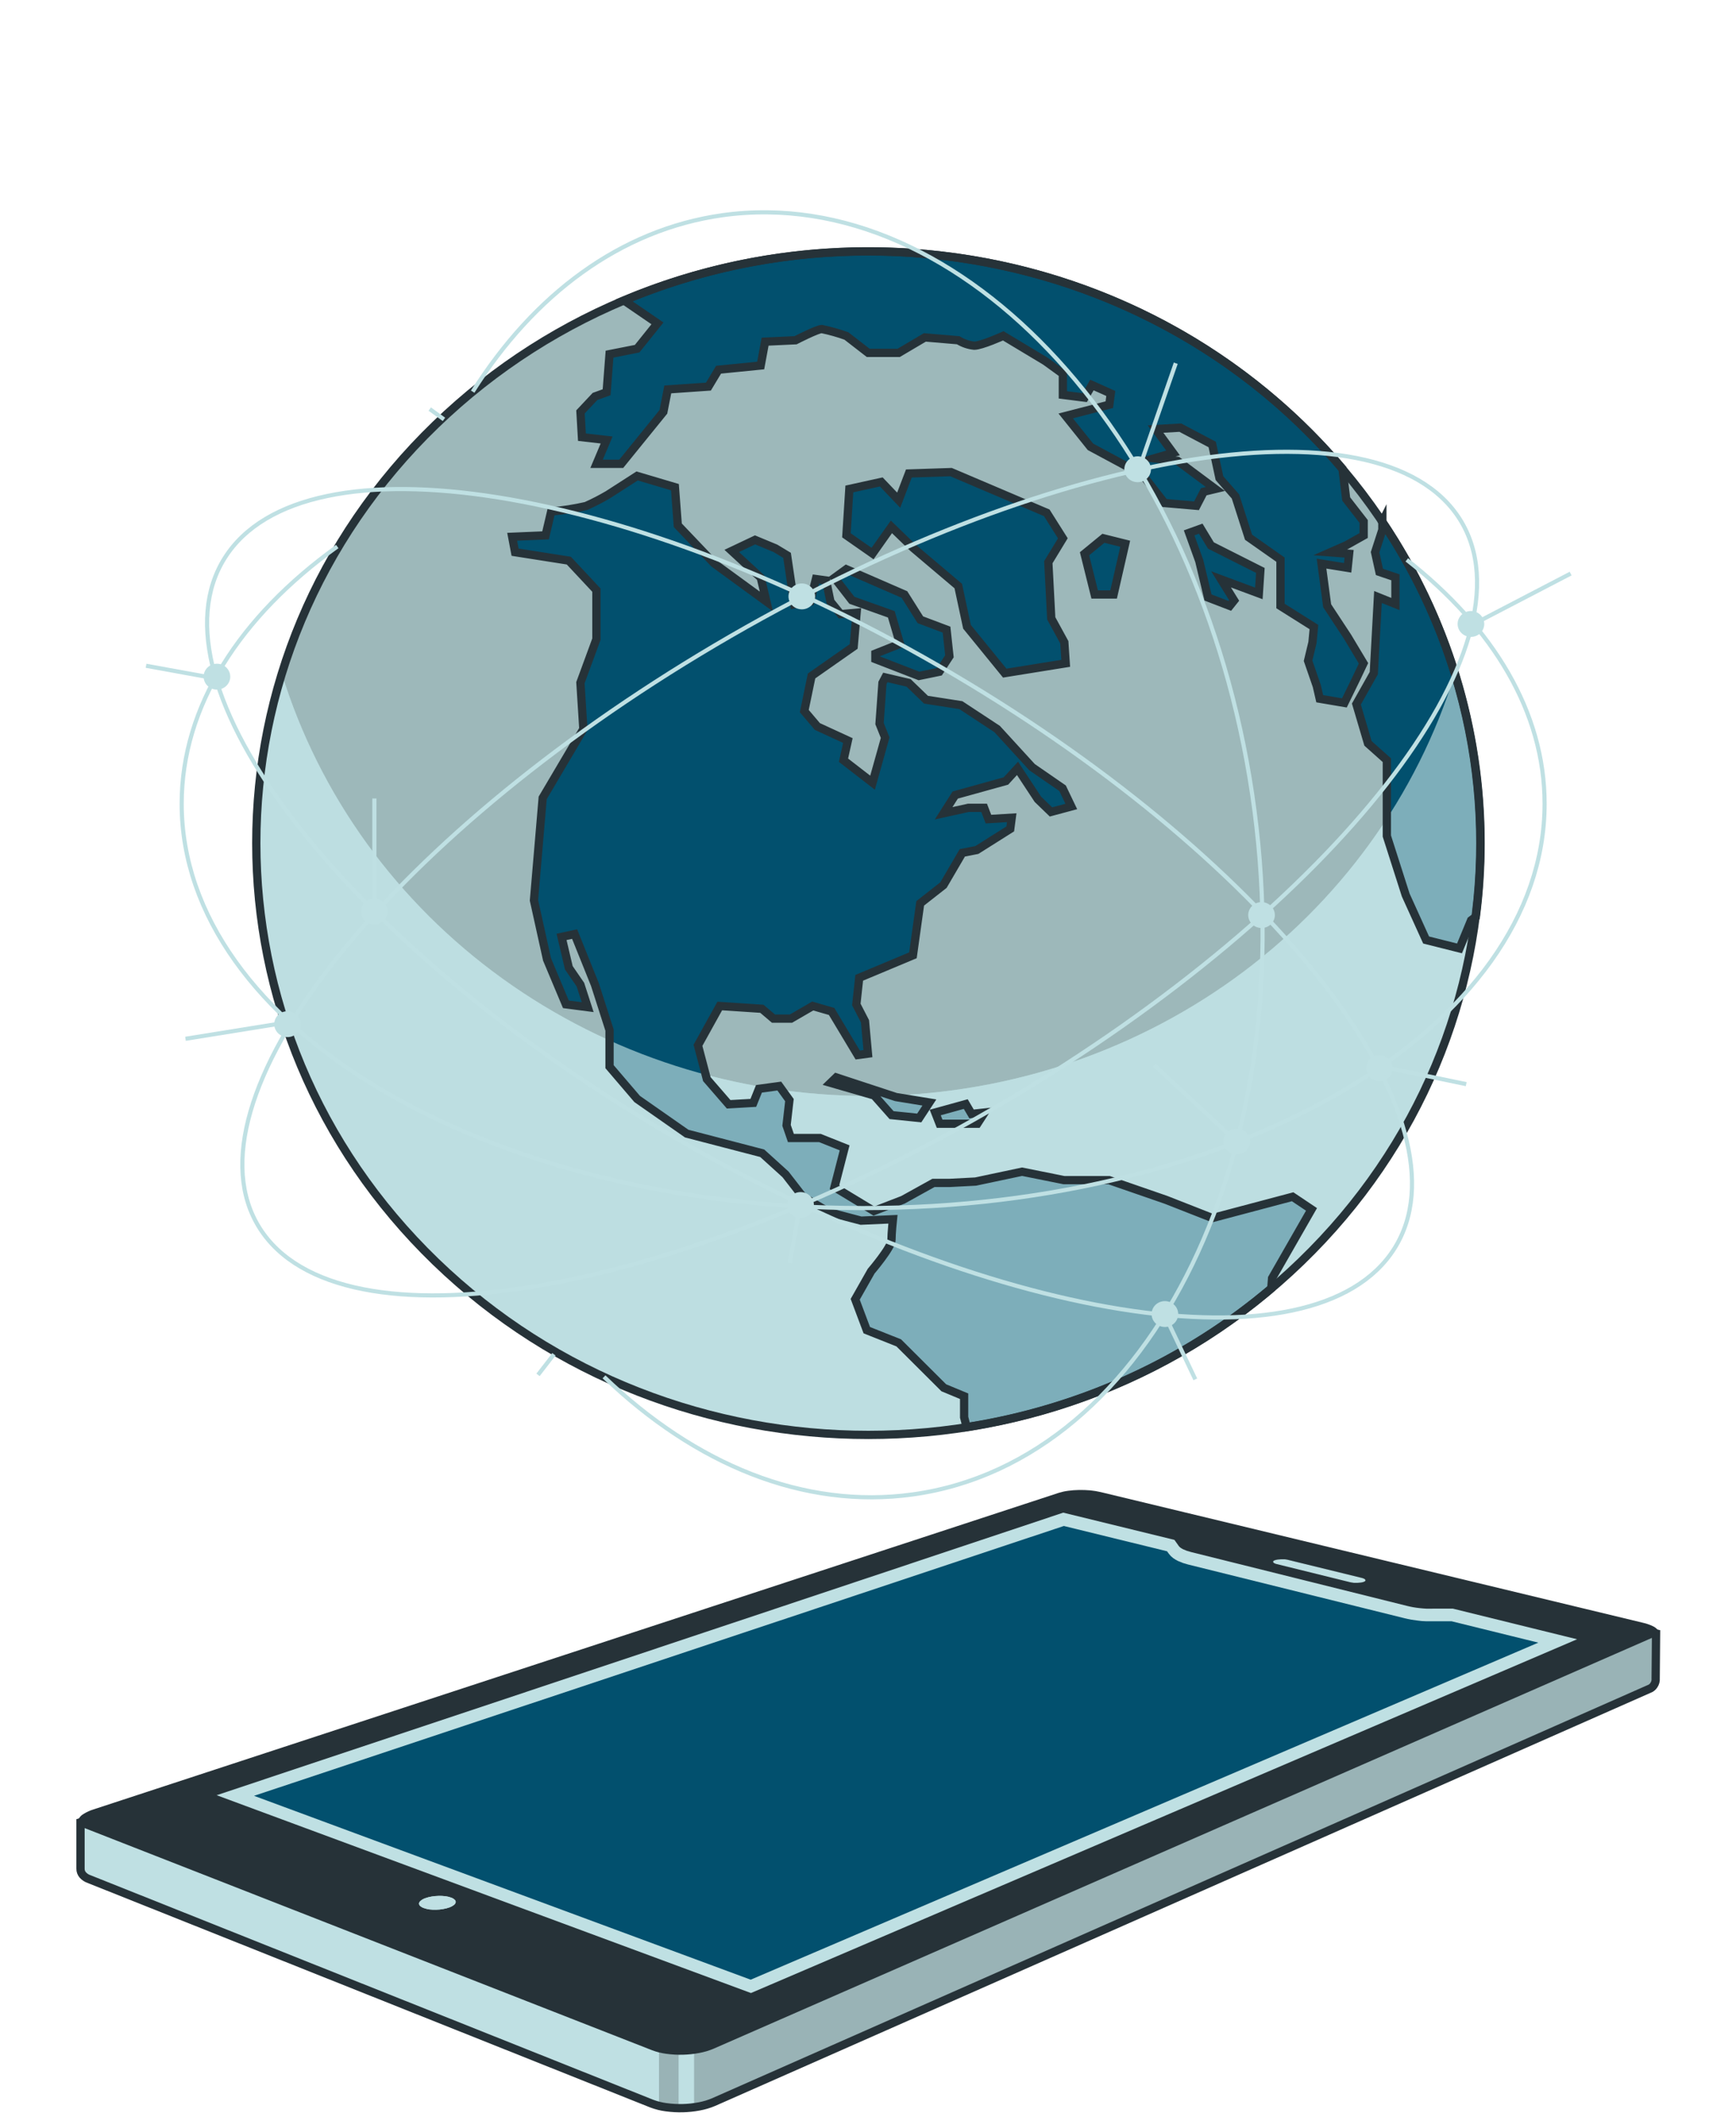 <svg width="210" height="256" viewBox="0 0 210 256" fill="none" xmlns="http://www.w3.org/2000/svg">
<path d="M200.282 202.955L200.329 197.555L130.804 181.222L9.74 220.381V226.005C9.735 226.276 9.829 226.539 10.006 226.749C10.218 226.99 10.494 227.169 10.803 227.27L78.863 254.423C79.42 254.632 80.001 254.776 80.594 254.851C81.916 255.033 83.261 255 84.573 254.752C85.173 254.644 85.758 254.469 86.317 254.232L199.471 204.272C199.706 204.192 199.907 204.039 200.043 203.838C200.229 203.58 200.313 203.267 200.282 202.955Z" fill="#BFE0E3"/>
<path opacity="0.2" d="M200.045 203.851C200.229 203.595 200.313 203.285 200.283 202.975L200.331 197.575L130.806 181.222L83.961 196.369V254.824C84.165 254.824 84.376 254.772 84.574 254.732C85.174 254.624 85.76 254.45 86.318 254.212L199.473 204.272C199.706 204.196 199.907 204.048 200.045 203.851Z" fill="black"/>
<path opacity="0.2" d="M82.088 255.068V246H79.717V254.785C80.486 255.001 81.287 255.097 82.088 255.068Z" fill="black"/>
<path d="M200.282 202.955L200.329 197.555L130.804 181.222L9.74 220.381V226.005C9.735 226.276 9.829 226.539 10.006 226.749C10.218 226.99 10.494 227.169 10.803 227.27L78.863 254.423C79.42 254.632 80.001 254.776 80.594 254.851C81.916 255.033 83.261 255 84.573 254.752C85.173 254.644 85.758 254.469 86.317 254.232L199.471 204.272C199.706 204.192 199.907 204.039 200.043 203.838C200.229 203.58 200.313 203.267 200.282 202.955Z" stroke="#263238" stroke-miterlimit="10"/>
<path d="M164.713 190.844L155.808 188.664C155.676 188.631 155.542 188.609 155.406 188.598C155.263 188.598 155.113 188.598 154.97 188.598C154.833 188.602 154.697 188.613 154.561 188.631C154.448 188.648 154.336 188.675 154.228 188.71C154.152 188.732 154.084 188.773 154.03 188.829C154.019 188.848 154.014 188.869 154.014 188.891C154.014 188.913 154.019 188.935 154.03 188.954C154.062 189.01 154.112 189.054 154.173 189.079C154.267 189.128 154.368 189.164 154.473 189.184L163.377 191.384C163.514 191.413 163.653 191.435 163.793 191.45H164.236C164.375 191.444 164.514 191.431 164.651 191.41C164.765 191.395 164.877 191.368 164.985 191.331C165.057 191.306 165.122 191.265 165.176 191.213C165.189 191.193 165.195 191.17 165.195 191.147C165.195 191.124 165.189 191.101 165.176 191.081C165.14 191.024 165.088 190.979 165.026 190.949C164.928 190.904 164.825 190.869 164.719 190.844" fill="#BFE0E3"/>
<path d="M190.8 198.279L175.778 194.578H173.318C173.046 194.578 172.78 194.578 172.514 194.578C172.249 194.578 171.983 194.545 171.731 194.512C171.479 194.479 171.22 194.446 170.975 194.407C170.729 194.367 170.505 194.315 170.293 194.262L144.098 187.762L143.567 187.604C143.403 187.544 143.26 187.485 143.131 187.426C143.017 187.368 142.907 187.302 142.804 187.228C142.725 187.171 142.656 187.102 142.599 187.024L142.075 186.287L128.626 182.994L26.209 217.114L90.849 241.04L190.8 198.279Z" fill="#02506E" stroke="#BFE0E3" stroke-width="3" stroke-miterlimit="10"/>
<path d="M200.528 197.114C200.36 196.914 200.145 196.756 199.902 196.653C199.53 196.478 199.139 196.345 198.737 196.257L133.136 180.452C132.723 180.356 132.304 180.288 131.882 180.247C131.429 180.209 130.974 180.194 130.52 180.201C130.077 180.207 129.636 180.24 129.198 180.3C128.819 180.349 128.445 180.431 128.081 180.544L11.309 218.833C10.878 218.965 10.468 219.154 10.089 219.393C9.833 219.536 9.628 219.753 9.503 220.012C9.459 220.111 9.444 220.219 9.458 220.326C9.473 220.432 9.517 220.533 9.585 220.618C9.793 220.861 10.067 221.043 10.375 221.145L78.872 247.955C79.428 248.168 80.009 248.313 80.602 248.39C81.925 248.572 83.269 248.539 84.581 248.291C85.181 248.183 85.766 248.009 86.325 247.771L200.011 198.009C200.247 197.925 200.45 197.77 200.59 197.568C200.623 197.494 200.634 197.413 200.624 197.333C200.613 197.253 200.58 197.177 200.528 197.114ZM90.842 241.04L26.208 217.114L128.619 182.941L142.067 186.234L142.592 186.972C142.649 187.049 142.718 187.118 142.796 187.176C142.9 187.25 143.009 187.316 143.123 187.373C143.253 187.432 143.396 187.492 143.559 187.551L144.091 187.709L170.273 194.236C170.491 194.288 170.722 194.341 170.954 194.38C171.185 194.42 171.451 194.459 171.71 194.486C171.969 194.512 172.228 194.539 172.494 194.552C172.759 194.565 173.025 194.552 173.297 194.552H175.757L190.779 198.253L90.842 241.04ZM154.024 188.809C154.078 188.753 154.146 188.712 154.222 188.69C154.33 188.655 154.442 188.628 154.555 188.611C154.691 188.593 154.827 188.582 154.964 188.578C155.107 188.578 155.257 188.578 155.4 188.578C155.536 188.589 155.67 188.611 155.802 188.644L164.706 190.824C164.812 190.849 164.915 190.884 165.013 190.93C165.075 190.959 165.127 191.005 165.163 191.061C165.176 191.081 165.182 191.104 165.182 191.127C165.182 191.15 165.176 191.173 165.163 191.193C165.109 191.246 165.044 191.286 164.972 191.312C164.864 191.349 164.752 191.375 164.638 191.391C164.501 191.411 164.362 191.424 164.223 191.43H163.78C163.64 191.416 163.501 191.394 163.364 191.364L154.46 189.165C154.355 189.144 154.254 189.109 154.16 189.059C154.1 189.034 154.049 188.99 154.017 188.934C154.008 188.914 154.005 188.892 154.007 188.87C154.01 188.848 154.018 188.827 154.031 188.809H154.024ZM54.911 230.391C54.751 230.515 54.572 230.613 54.38 230.681C54.13 230.771 53.872 230.837 53.61 230.879C53.329 230.93 53.044 230.959 52.758 230.964C52.48 230.972 52.202 230.958 51.927 230.925C51.694 230.892 51.466 230.834 51.245 230.753C51.079 230.696 50.928 230.604 50.803 230.483C50.762 230.443 50.732 230.394 50.713 230.34C50.694 230.287 50.688 230.23 50.694 230.174C50.727 230.046 50.807 229.934 50.919 229.858C51.077 229.732 51.256 229.633 51.45 229.568C51.699 229.478 51.957 229.412 52.22 229.37C52.499 229.324 52.781 229.298 53.065 229.291C53.34 229.284 53.616 229.298 53.889 229.331C54.121 229.362 54.35 229.417 54.57 229.496C54.737 229.55 54.888 229.64 55.013 229.759C55.057 229.798 55.09 229.846 55.11 229.9C55.13 229.954 55.137 230.012 55.129 230.069C55.1 230.198 55.022 230.313 54.911 230.391Z" fill="#263238"/>
<path d="M54.564 229.496C54.344 229.417 54.115 229.362 53.883 229.331C53.61 229.298 53.334 229.284 53.059 229.291C52.775 229.297 52.493 229.324 52.214 229.37C51.951 229.412 51.693 229.478 51.444 229.568C51.251 229.633 51.071 229.732 50.913 229.858C50.801 229.934 50.721 230.046 50.688 230.174C50.682 230.23 50.688 230.287 50.707 230.34C50.726 230.394 50.757 230.443 50.797 230.483C50.922 230.603 51.074 230.696 51.24 230.753C51.46 230.834 51.688 230.891 51.921 230.925C52.197 230.958 52.474 230.971 52.752 230.964C53.038 230.959 53.323 230.93 53.604 230.879C53.866 230.837 54.124 230.771 54.373 230.681C54.566 230.613 54.745 230.515 54.905 230.391C55.014 230.312 55.089 230.197 55.116 230.069C55.124 230.012 55.118 229.954 55.097 229.9C55.077 229.846 55.044 229.798 55 229.759C54.875 229.64 54.724 229.55 54.557 229.496" fill="#BFE0E3"/>
<path d="M157.388 152.578C186.3 124.629 186.3 79.316 157.388 51.367C128.475 23.418 81.599 23.418 52.687 51.367C23.774 79.316 23.774 124.629 52.687 152.578C81.599 180.527 128.475 180.527 157.388 152.578Z" fill="#BFE0E3"/>
<path opacity="0.18" d="M157.388 152.578C186.3 124.629 186.3 79.316 157.388 51.367C128.475 23.418 81.599 23.418 52.687 51.367C23.774 79.316 23.774 124.629 52.687 152.578C81.599 180.527 128.475 180.527 157.388 152.578Z" fill="black"/>
<path opacity="0.86" d="M105.039 132.547C89.103 132.546 73.592 127.576 60.81 118.375C48.029 109.174 38.658 96.233 34.09 81.475C30.796 92.156 30.128 103.435 32.14 114.41C34.152 125.385 38.788 135.755 45.679 144.692C52.57 153.629 61.525 160.887 71.831 165.886C82.137 170.886 93.508 173.49 105.039 173.49C116.57 173.49 127.941 170.886 138.247 165.886C148.553 160.887 157.508 153.629 164.399 144.692C171.29 135.755 175.926 125.385 177.938 114.41C179.95 103.435 179.282 92.156 175.988 81.475C171.419 96.233 162.048 109.173 149.267 118.374C136.485 127.574 120.975 132.545 105.039 132.547Z" fill="#BFE0E3"/>
<path d="M102.376 68.843L109.406 71.899L111.334 74.955L114.502 76.147L114.85 79.374L113.624 81.244L111.164 81.751L105.891 79.71V79.051L108.875 77.866L107.819 74.296L103.05 72.597L100.945 69.884L102.376 68.843ZM146.659 147.312L141.038 145.106L134.164 142.728H128.714L123.638 141.708L118.011 142.9L114.85 143.064H112.915L109.229 145.106L105.714 146.463L100.945 143.578L102.171 138.823L99.187 137.631H95.672L95.147 136.103L95.495 133.047L94.268 131.348L91.809 131.684L91.128 133.383L88.144 133.555L85.507 130.512L84.431 126.422L87.067 121.667L92.163 122.003L93.567 123.195H95.679L98.315 121.667L100.597 122.326L103.759 127.594L104.992 127.43L104.637 123.518L103.588 121.483L103.936 118.256L110.435 115.536L111.314 109.253L114.128 107.047L116.41 103.142L118.168 102.799L122.208 100.25L122.385 98.894L119.571 99.065L119.047 97.702H117.132L114.148 98.36L115.552 96.154L121.683 94.455L123.087 92.927L125.546 96.661L127.133 98.196L129.593 97.537L128.537 95.331L124.844 92.782L120.627 88.172L116.233 85.281L112.016 84.623L109.911 82.588L107.097 81.929L106.749 82.588L106.395 87.514L107.076 89.213L105.55 94.659L102.035 91.939L102.566 89.562L98.874 87.863L97.293 85.999L98.172 81.751L103.268 78.182L103.622 74.105L101.687 74.276L100.454 72.749L99.93 70.2L98.697 70.029L98.015 72.749L96.087 73.091L95.209 67.164L93.798 66.314L91.339 65.293L88.518 66.63L92.027 69.864L92.708 72.749L86.386 68.138L81.992 63.528L81.644 58.918L77.073 57.562L73.53 59.84C72.678 60.34 71.798 60.793 70.894 61.197C69.507 61.517 68.097 61.737 66.676 61.856L65.995 64.747L61.955 64.918L62.309 66.782L68.809 67.803L72.147 71.372V77.299L70.212 82.568L70.567 88.172L65.648 96.497L64.592 108.891L66.172 116.03L68.454 121.463L71.091 121.806L70.212 119.086L68.809 117.044L67.93 113.31L69.51 112.968L71.97 119.086L73.734 124.585V129.004L77.073 132.909L83.068 137.098L92.204 139.475L95.018 142.024L97.123 144.737L100.284 146.607L104.154 147.628L108.017 147.457C108.017 147.457 107.839 149.156 107.839 150.006C107.839 150.855 105.38 153.74 105.38 153.74L103.452 157.138L104.855 160.872L108.718 162.407L114.169 167.84L116.628 168.861V171.403L116.935 172.595C130.603 170.458 143.374 164.645 153.785 155.821L153.881 154.589L158.65 146.265L156.367 144.737L146.659 147.312ZM164.938 80.223L163.003 76.996L160.543 73.256L159.862 68.165L163.023 68.672L163.2 66.973L160.911 66.802L162.846 65.952L164.958 64.767V63.067L162.846 60.347L162.397 56.692C152.18 44.611 138.161 36.085 122.472 32.41C106.784 28.736 90.283 30.114 75.478 36.336L79.532 39.108L77.073 42.171L73.734 42.83L73.38 47.44L71.977 47.947L70.219 49.817L70.396 52.873L73.38 53.215L72.168 56.093H75.151L80.248 49.81L80.779 47.097L85.698 46.755L86.924 44.713L92.02 44.206L92.552 41.321L96.237 41.15C96.237 41.15 98.874 39.794 99.405 39.794C100.42 40.005 101.417 40.286 102.389 40.636L105.026 42.678H108.712L111.879 40.808L115.919 41.15C116.501 41.516 117.164 41.741 117.854 41.809C118.733 41.809 121.363 40.617 121.363 40.617L126.459 43.679L128.571 45.207V47.756L131.207 48.092L132.086 46.564L134.369 47.584L134.191 48.941L128.918 50.304L131.909 54.038L138.231 57.437L140.868 60.835L144.738 61.171L145.617 59.472L147.02 59.136L142.449 55.737L139.614 55.435L141.897 54.776L139.785 51.891L142.776 51.72L146.639 53.755L147.517 57.832L149.452 60.045L151.033 64.971L154.896 67.684V73.288L158.942 75.837L158.765 77.707L158.234 79.914L159.29 82.969L159.644 84.504L162.628 85.011L164.038 82.12L164.938 80.223ZM167.22 63.1V64.075L166.341 66.788L166.866 69.166L168.801 69.824V73.051L166.689 72.202L166.185 81.409L164.079 85.149L165.483 89.904L167.765 91.939V101.113L170.047 108.246L172.514 113.685L176.554 114.7L177.957 111.301L178.529 110.873C178.91 107.922 179.101 104.95 179.102 101.976C179.116 88.182 174.986 74.681 167.213 63.114L167.22 63.1ZM126.622 62.02L115.041 57.094L109.945 57.265L108.712 60.492L106.606 58.286L102.743 59.136L102.389 64.74L105.55 66.946L107.833 63.719L110.469 66.268L115.919 70.878L116.975 75.804L121.54 81.409L128.918 80.223L128.748 77.675L127.167 74.784L126.813 67.994L128.571 65.102L126.622 62.02ZM136.113 65.761L133.476 65.102L131.194 66.973L132.42 71.899H134.709L136.113 65.761ZM152.463 68.988L146.482 65.972L145.249 63.937L143.845 64.444L145.072 67.842L146.128 72.261L148.764 73.275L149.289 72.617L147.708 70.068L152.28 71.767L152.463 68.988ZM101.156 130.301L100.475 130.96L105.748 132.488L107.853 134.865L111.198 135.208L112.424 133.337L108.384 132.679L101.156 130.301ZM116.826 133.528L113.133 134.549L113.664 135.906H118.229L119.108 134.549L117.527 134.72L116.826 133.528Z" fill="#02506E"/>
<path opacity="0.65" d="M105.037 132.547C89.101 132.546 73.59 127.576 60.808 118.375C48.027 109.174 38.656 96.233 34.088 81.475C30.794 92.156 30.126 103.435 32.138 114.41C34.15 125.385 38.786 135.755 45.677 144.692C52.568 153.629 61.523 160.887 71.829 165.886C82.135 170.886 93.506 173.49 105.037 173.49C116.568 173.49 127.939 170.886 138.245 165.886C148.551 160.887 157.506 153.629 164.397 144.692C171.288 135.755 175.924 125.385 177.936 114.41C179.948 103.435 179.28 92.156 175.986 81.475C171.417 96.233 162.046 109.173 149.265 118.374C136.483 127.574 120.973 132.545 105.037 132.547Z" fill="#BFE0E3"/>
<path d="M102.376 68.843L109.406 71.899L111.334 74.955L114.502 76.147L114.85 79.374L113.624 81.244L111.164 81.751L105.891 79.71V79.051L108.875 77.866L107.819 74.296L103.05 72.597L100.945 69.884L102.376 68.843ZM146.659 147.312L141.038 145.106L134.164 142.728H128.714L123.638 141.708L118.011 142.9L114.85 143.064H112.915L109.229 145.106L105.714 146.463L100.945 143.578L102.171 138.823L99.187 137.631H95.672L95.147 136.103L95.495 133.047L94.268 131.348L91.809 131.684L91.128 133.383L88.144 133.555L85.507 130.512L84.431 126.422L87.067 121.667L92.163 122.003L93.567 123.195H95.679L98.315 121.667L100.597 122.326L103.759 127.594L104.992 127.43L104.637 123.518L103.588 121.483L103.936 118.256L110.435 115.536L111.314 109.253L114.128 107.047L116.41 103.142L118.168 102.799L122.208 100.25L122.385 98.894L119.571 99.065L119.047 97.702H117.132L114.148 98.36L115.552 96.154L121.683 94.455L123.087 92.927L125.546 96.661L127.133 98.196L129.593 97.537L128.537 95.331L124.844 92.782L120.627 88.172L116.233 85.281L112.016 84.623L109.911 82.588L107.097 81.929L106.749 82.588L106.395 87.514L107.076 89.213L105.55 94.659L102.035 91.939L102.566 89.562L98.874 87.863L97.293 85.999L98.172 81.751L103.268 78.182L103.622 74.105L101.687 74.276L100.454 72.749L99.93 70.2L98.697 70.029L98.015 72.749L96.087 73.091L95.209 67.164L93.798 66.314L91.339 65.293L88.518 66.63L92.027 69.864L92.708 72.749L86.386 68.138L81.992 63.528L81.644 58.918L77.073 57.562L73.53 59.84C72.678 60.34 71.798 60.793 70.894 61.197C69.507 61.517 68.097 61.737 66.676 61.856L65.995 64.747L61.955 64.918L62.309 66.782L68.809 67.803L72.147 71.372V77.299L70.212 82.568L70.567 88.172L65.648 96.497L64.592 108.891L66.172 116.03L68.454 121.463L71.091 121.806L70.212 119.086L68.809 117.044L67.93 113.31L69.51 112.968L71.97 119.086L73.734 124.585V129.004L77.073 132.909L83.068 137.098L92.204 139.475L95.018 142.024L97.123 144.737L100.284 146.607L104.154 147.628L108.017 147.457C108.017 147.457 107.839 149.156 107.839 150.006C107.839 150.855 105.38 153.74 105.38 153.74L103.452 157.138L104.855 160.872L108.718 162.407L114.169 167.84L116.628 168.861V171.403L116.935 172.595C130.603 170.458 143.374 164.645 153.785 155.821L153.881 154.589L158.65 146.265L156.367 144.737L146.659 147.312ZM164.938 80.223L163.003 76.996L160.543 73.256L159.862 68.165L163.023 68.672L163.2 66.973L160.911 66.802L162.846 65.952L164.958 64.767V63.067L162.846 60.347L162.397 56.692C152.18 44.611 138.161 36.085 122.472 32.41C106.784 28.736 90.283 30.114 75.478 36.336L79.532 39.108L77.073 42.171L73.734 42.83L73.38 47.44L71.977 47.947L70.219 49.817L70.396 52.873L73.38 53.215L72.168 56.093H75.151L80.248 49.81L80.779 47.097L85.698 46.755L86.924 44.713L92.02 44.206L92.552 41.321L96.237 41.15C96.237 41.15 98.874 39.794 99.405 39.794C100.42 40.005 101.417 40.286 102.389 40.636L105.026 42.678H108.712L111.879 40.808L115.919 41.15C116.501 41.516 117.164 41.741 117.854 41.809C118.733 41.809 121.363 40.617 121.363 40.617L126.459 43.679L128.571 45.207V47.756L131.207 48.092L132.086 46.564L134.369 47.584L134.191 48.941L128.918 50.304L131.909 54.038L138.231 57.437L140.868 60.835L144.738 61.171L145.617 59.472L147.02 59.136L142.449 55.737L139.614 55.435L141.897 54.776L139.785 51.891L142.776 51.72L146.639 53.755L147.517 57.832L149.452 60.045L151.033 64.971L154.896 67.684V73.288L158.942 75.837L158.765 77.707L158.234 79.914L159.29 82.969L159.644 84.504L162.628 85.011L164.038 82.12L164.938 80.223ZM167.22 63.1V64.075L166.341 66.788L166.866 69.166L168.801 69.824V73.051L166.689 72.202L166.185 81.409L164.079 85.149L165.483 89.904L167.765 91.939V101.113L170.047 108.246L172.514 113.685L176.554 114.7L177.957 111.301L178.529 110.873C178.91 107.922 179.101 104.95 179.102 101.976C179.116 88.182 174.986 74.681 167.213 63.114L167.22 63.1ZM126.622 62.02L115.041 57.094L109.945 57.265L108.712 60.492L106.606 58.286L102.743 59.136L102.389 64.74L105.55 66.946L107.833 63.719L110.469 66.268L115.919 70.878L116.975 75.804L121.54 81.409L128.918 80.223L128.748 77.675L127.167 74.784L126.813 67.994L128.571 65.102L126.622 62.02ZM136.113 65.761L133.476 65.102L131.194 66.973L132.42 71.899H134.709L136.113 65.761ZM152.463 68.988L146.482 65.972L145.249 63.937L143.845 64.444L145.072 67.842L146.128 72.261L148.764 73.275L149.289 72.617L147.708 70.068L152.28 71.767L152.463 68.988ZM101.156 130.301L100.475 130.96L105.748 132.488L107.853 134.865L111.198 135.208L112.424 133.337L108.384 132.679L101.156 130.301ZM116.826 133.528L113.133 134.549L113.664 135.906H118.229L119.108 134.549L117.527 134.72L116.826 133.528Z" stroke="#263238" stroke-miterlimit="10"/>
<path d="M157.388 152.578C186.3 124.629 186.3 79.316 157.388 51.367C128.475 23.418 81.599 23.418 52.687 51.367C23.774 79.316 23.774 124.629 52.687 152.578C81.599 180.527 128.475 180.527 157.388 152.578Z" stroke="#263238" stroke-miterlimit="10"/>
<path d="M170.176 67.71C180.641 75.91 186.847 86.15 186.847 97.201C186.847 124.203 149.942 146.107 104.412 146.107C58.882 146.107 21.977 124.209 21.977 97.201C21.977 85.386 29.041 74.553 40.8 66.097" stroke="#BFE0E3" stroke-width="0.5" stroke-miterlimit="10"/>
<path d="M57.178 47.367C64.597 35.611 75.027 27.774 87.386 26.029C116.422 21.986 145.111 53.34 151.474 96.062C157.837 138.784 139.463 176.691 110.434 180.735C97.217 182.572 84.068 177.08 73.065 166.516" stroke="#BFE0E3" stroke-width="0.5" stroke-miterlimit="10"/>
<path d="M168.667 151.015C178.316 135.747 154.467 104.669 115.4 81.599C76.333 58.529 36.841 52.204 27.193 67.472C17.544 82.74 41.393 113.819 80.46 136.889C119.527 159.959 159.019 166.283 168.667 151.015Z" stroke="#BFE0E3" stroke-width="0.5" stroke-miterlimit="10"/>
<path d="M121.468 133.301C161.559 109.626 186.238 78.057 176.589 62.789C166.941 47.521 126.619 54.336 86.527 78.011C46.436 101.685 21.757 133.255 31.406 148.523C41.054 163.791 81.376 156.976 121.468 133.301Z" stroke="#BFE0E3" stroke-width="0.5" stroke-miterlimit="10"/>
<path d="M138.981 56.752C138.981 56.491 138.901 56.237 138.751 56.02C138.602 55.803 138.389 55.635 138.14 55.535C137.891 55.435 137.617 55.409 137.353 55.46C137.088 55.511 136.846 55.636 136.655 55.82C136.464 56.005 136.335 56.239 136.282 56.495C136.229 56.75 136.256 57.015 136.36 57.256C136.463 57.496 136.637 57.702 136.861 57.847C137.086 57.992 137.349 58.069 137.618 58.069C137.98 58.069 138.326 57.93 138.582 57.683C138.837 57.436 138.981 57.101 138.981 56.752Z" fill="#BFE0E3" stroke="#BFE0E3" stroke-width="0.5" stroke-miterlimit="10"/>
<path d="M153.967 110.669C153.967 110.409 153.887 110.154 153.738 109.937C153.588 109.721 153.375 109.552 153.126 109.452C152.877 109.353 152.603 109.326 152.339 109.377C152.075 109.428 151.832 109.553 151.641 109.738C151.451 109.922 151.321 110.157 151.268 110.412C151.216 110.668 151.243 110.932 151.346 111.173C151.449 111.414 151.624 111.62 151.848 111.764C152.072 111.909 152.335 111.986 152.605 111.986C152.966 111.986 153.313 111.847 153.568 111.6C153.824 111.353 153.967 111.018 153.967 110.669Z" fill="#BFE0E3" stroke="#BFE0E3" stroke-width="0.5" stroke-miterlimit="10"/>
<path d="M150.969 138.059C150.969 137.799 150.889 137.544 150.74 137.327C150.59 137.111 150.377 136.942 150.128 136.842C149.879 136.743 149.605 136.717 149.341 136.767C149.077 136.818 148.834 136.944 148.643 137.128C148.453 137.312 148.323 137.547 148.27 137.802C148.218 138.058 148.245 138.323 148.348 138.563C148.451 138.804 148.626 139.01 148.85 139.154C149.074 139.299 149.337 139.376 149.607 139.376C149.968 139.376 150.315 139.238 150.57 138.991C150.826 138.744 150.969 138.409 150.969 138.059Z" fill="#BFE0E3" stroke="#BFE0E3" stroke-width="0.5" stroke-miterlimit="10"/>
<path d="M142.276 158.923C142.276 158.662 142.196 158.408 142.046 158.191C141.897 157.974 141.684 157.806 141.435 157.706C141.186 157.606 140.912 157.58 140.648 157.631C140.383 157.682 140.14 157.807 139.95 157.991C139.759 158.176 139.63 158.41 139.577 158.666C139.524 158.921 139.551 159.186 139.655 159.427C139.758 159.668 139.932 159.873 140.156 160.018C140.38 160.163 140.644 160.24 140.913 160.24C141.275 160.24 141.621 160.101 141.877 159.854C142.132 159.607 142.276 159.272 142.276 158.923Z" fill="#BFE0E3" stroke="#BFE0E3" stroke-width="0.5" stroke-miterlimit="10"/>
<path d="M168.225 129.195C168.225 128.934 168.145 128.68 167.995 128.463C167.846 128.246 167.633 128.078 167.384 127.978C167.135 127.878 166.861 127.852 166.597 127.903C166.332 127.954 166.09 128.079 165.899 128.263C165.709 128.448 165.579 128.682 165.526 128.938C165.474 129.193 165.501 129.458 165.604 129.699C165.707 129.94 165.881 130.145 166.106 130.29C166.33 130.435 166.593 130.512 166.863 130.512C167.224 130.512 167.571 130.373 167.826 130.126C168.082 129.879 168.225 129.544 168.225 129.195Z" fill="#BFE0E3" stroke="#BFE0E3" stroke-width="0.5" stroke-miterlimit="10"/>
<path d="M98.206 145.738C98.206 145.478 98.126 145.223 97.976 145.006C97.826 144.79 97.614 144.621 97.365 144.521C97.115 144.422 96.841 144.396 96.577 144.446C96.313 144.497 96.07 144.623 95.88 144.807C95.689 144.991 95.559 145.226 95.507 145.481C95.454 145.737 95.481 146.002 95.584 146.242C95.687 146.483 95.862 146.689 96.086 146.833C96.31 146.978 96.574 147.055 96.843 147.055C97.204 147.055 97.551 146.917 97.806 146.67C98.062 146.423 98.206 146.088 98.206 145.738Z" fill="#BFE0E3" stroke="#BFE0E3" stroke-width="0.5" stroke-miterlimit="10"/>
<path d="M36.147 123.86C36.147 123.6 36.067 123.345 35.917 123.129C35.768 122.912 35.555 122.743 35.306 122.643C35.057 122.544 34.783 122.518 34.519 122.569C34.254 122.619 34.011 122.745 33.821 122.929C33.63 123.113 33.501 123.348 33.448 123.603C33.395 123.859 33.422 124.124 33.526 124.364C33.629 124.605 33.803 124.811 34.027 124.956C34.252 125.1 34.515 125.177 34.784 125.177C35.146 125.177 35.492 125.039 35.748 124.792C36.003 124.545 36.147 124.21 36.147 123.86Z" fill="#BFE0E3" stroke="#BFE0E3" stroke-width="0.5" stroke-miterlimit="10"/>
<path d="M46.639 110.234C46.639 109.974 46.559 109.719 46.41 109.503C46.26 109.286 46.047 109.117 45.798 109.018C45.549 108.918 45.275 108.892 45.011 108.943C44.746 108.993 44.504 109.119 44.313 109.303C44.123 109.487 43.993 109.722 43.94 109.977C43.888 110.233 43.915 110.498 44.018 110.738C44.121 110.979 44.296 111.185 44.52 111.33C44.744 111.474 45.007 111.552 45.277 111.552C45.638 111.552 45.985 111.413 46.24 111.166C46.496 110.919 46.639 110.584 46.639 110.234Z" fill="#BFE0E3" stroke="#BFE0E3" stroke-width="0.5" stroke-miterlimit="10"/>
<path d="M98.354 72.129C98.354 71.869 98.274 71.614 98.124 71.398C97.975 71.181 97.762 71.012 97.513 70.912C97.264 70.813 96.99 70.787 96.726 70.838C96.461 70.888 96.219 71.014 96.028 71.198C95.837 71.382 95.708 71.617 95.655 71.873C95.603 72.128 95.629 72.393 95.733 72.633C95.836 72.874 96.01 73.08 96.234 73.225C96.459 73.369 96.722 73.447 96.992 73.447C97.353 73.447 97.699 73.308 97.955 73.061C98.21 72.814 98.354 72.479 98.354 72.129Z" fill="#BFE0E3" stroke="#BFE0E3" stroke-width="0.5" stroke-miterlimit="10"/>
<path d="M179.297 75.462C179.297 75.201 179.218 74.947 179.068 74.73C178.918 74.513 178.705 74.345 178.456 74.245C178.207 74.145 177.933 74.119 177.669 74.17C177.405 74.221 177.162 74.346 176.971 74.53C176.781 74.715 176.651 74.949 176.598 75.205C176.546 75.46 176.573 75.725 176.676 75.966C176.779 76.207 176.954 76.412 177.178 76.557C177.402 76.702 177.665 76.779 177.935 76.779C178.296 76.779 178.643 76.64 178.898 76.393C179.154 76.146 179.297 75.811 179.297 75.462Z" fill="#BFE0E3" stroke="#BFE0E3" stroke-width="0.5" stroke-miterlimit="10"/>
<path d="M27.604 81.837C27.604 81.576 27.524 81.322 27.374 81.105C27.225 80.888 27.012 80.72 26.763 80.62C26.514 80.52 26.24 80.494 25.976 80.545C25.711 80.596 25.468 80.721 25.278 80.905C25.087 81.09 24.958 81.324 24.905 81.58C24.852 81.835 24.88 82.1 24.983 82.341C25.086 82.582 25.26 82.787 25.485 82.932C25.709 83.077 25.972 83.154 26.241 83.154C26.603 83.154 26.949 83.015 27.205 82.768C27.46 82.521 27.604 82.186 27.604 81.837Z" fill="#BFE0E3" stroke="#BFE0E3" stroke-width="0.5" stroke-miterlimit="10"/>
<path d="M179.285 74.942L189.995 69.37" stroke="#BFE0E3" stroke-width="0.5" stroke-miterlimit="10"/>
<path d="M24.905 81.837L17.67 80.52" stroke="#BFE0E3" stroke-width="0.5" stroke-miterlimit="10"/>
<path d="M45.289 108.931V96.569" stroke="#BFE0E3" stroke-width="0.5" stroke-miterlimit="10"/>
<path d="M33.449 123.86L22.439 125.632" stroke="#BFE0E3" stroke-width="0.5" stroke-miterlimit="10"/>
<path d="M96.549 147.022L95.541 152.752" stroke="#BFE0E3" stroke-width="0.5" stroke-miterlimit="10"/>
<path d="M141.439 160.181L144.594 166.819" stroke="#BFE0E3" stroke-width="0.5" stroke-miterlimit="10"/>
<path d="M168.207 129.221L177.364 131.118" stroke="#BFE0E3" stroke-width="0.5" stroke-miterlimit="10"/>
<path d="M148.531 137.104L139.641 128.833" stroke="#BFE0E3" stroke-width="0.5" stroke-miterlimit="10"/>
<path d="M138.176 55.58L142.229 43.929" stroke="#BFE0E3" stroke-width="0.5" stroke-miterlimit="10"/>
<path d="M51.986 49.474L53.703 50.719" stroke="#BFE0E3" stroke-width="0.5" stroke-miterlimit="10"/>
<path d="M65.082 166.279L67.01 163.79" stroke="#BFE0E3" stroke-width="0.5" stroke-miterlimit="10"/>
</svg>
